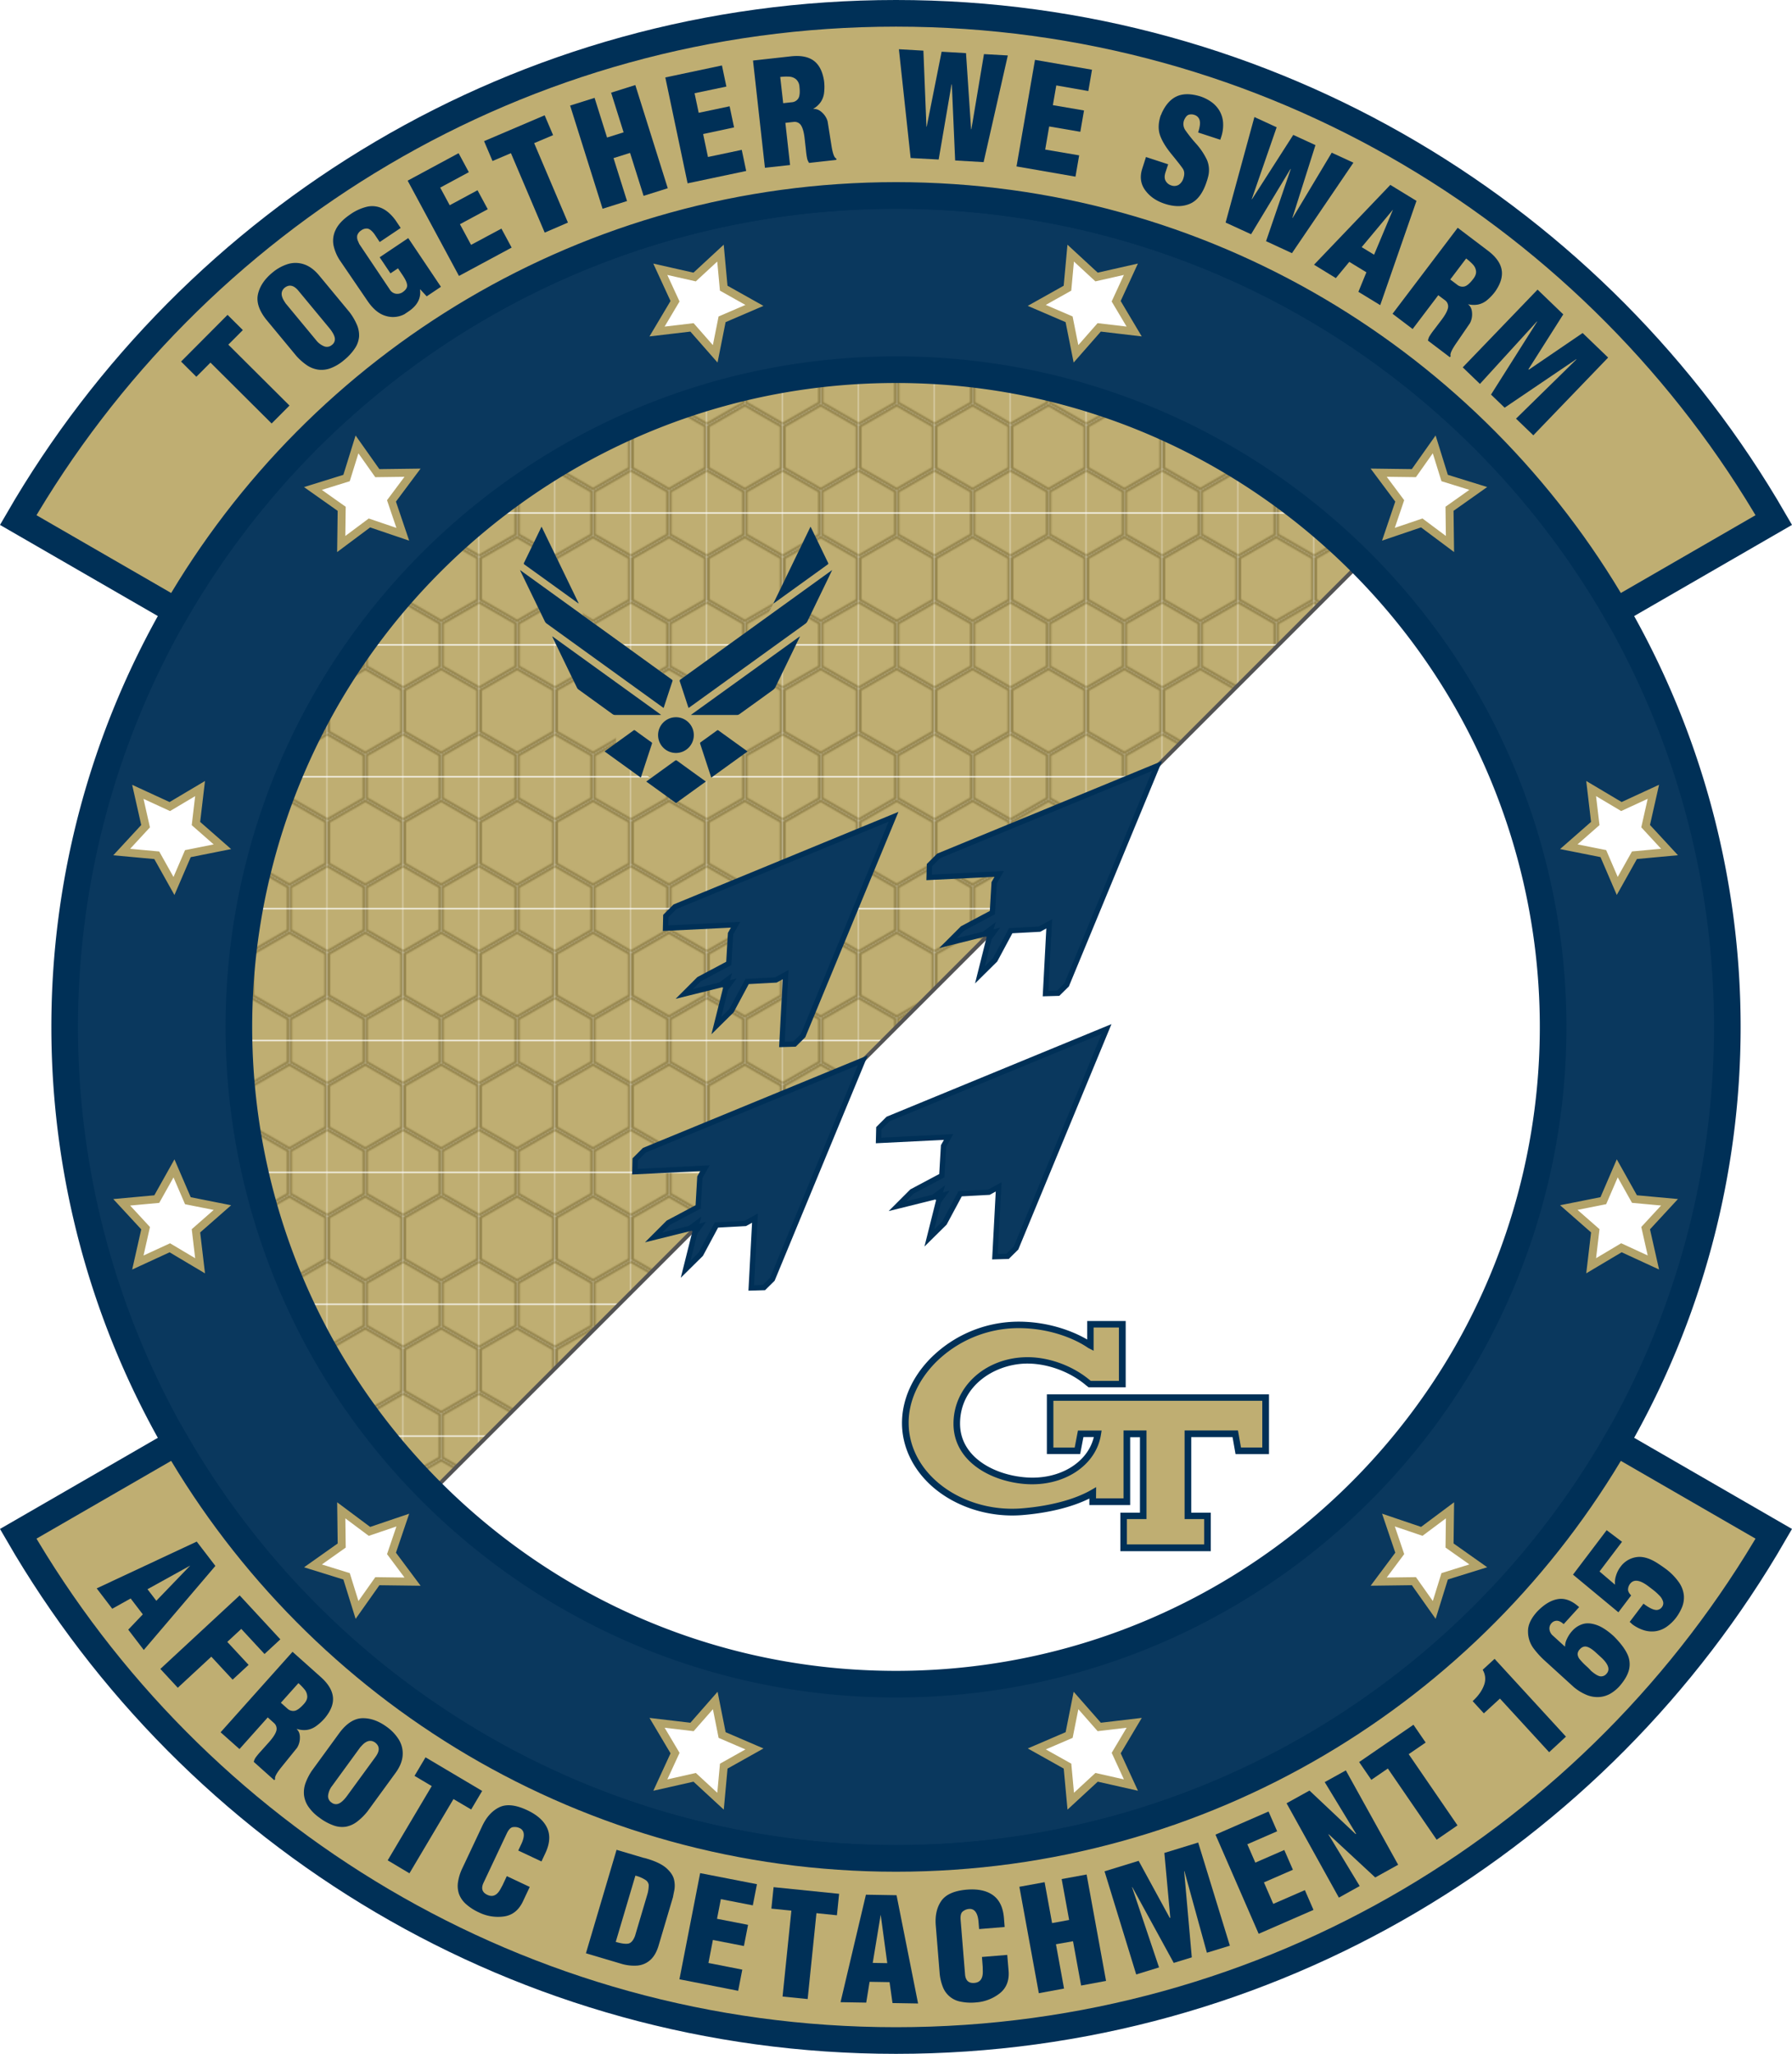 <svg xmlns="http://www.w3.org/2000/svg" xmlns:xlink="http://www.w3.org/1999/xlink" viewBox="0 0 1345.57 1541.91"><defs><style>.cls-1{fill:none;}.cls-10,.cls-2,.cls-7{fill:#bfae72;}.cls-2{stroke:#96864e;stroke-width:2px;}.cls-2,.cls-4,.cls-5,.cls-6,.cls-7,.cls-9{stroke-miterlimit:10;}.cls-3,.cls-6{fill:#fff;}.cls-4{stroke:#545454;stroke-width:3px;fill:url(#New_Pattern);}.cls-5,.cls-9{fill:#0a385e;}.cls-5,.cls-7,.cls-9{stroke:#003057;}.cls-5,.cls-7{stroke-width:20px;}.cls-6{stroke:#b3a369;stroke-width:6px;}.cls-8{fill:#003057;}.cls-9{stroke-width:4px;}</style><pattern id="New_Pattern" data-name="New Pattern" width="56.64" height="98.11" patternUnits="userSpaceOnUse" viewBox="0 0 56.64 98.11"><rect class="cls-1" width="56.64" height="98.11"/><polygon class="cls-2" points="56.64 66.56 29.32 82.33 29.32 113.88 56.64 129.66 83.97 113.88 83.96 82.33 56.64 66.56"/><polygon class="cls-2" points="0 66.56 -27.32 82.33 -27.32 113.88 0 129.66 27.32 113.88 27.32 82.33 0 66.56"/><polygon class="cls-2" points="28.32 17.51 1 33.28 1 64.83 28.32 80.6 55.64 64.83 55.64 33.28 28.32 17.51"/><polygon class="cls-2" points="56.64 -31.55 29.32 -15.77 29.32 15.78 56.64 31.55 83.97 15.77 83.96 -15.77 56.64 -31.55"/><polygon class="cls-2" points="0 -31.55 -27.32 -15.77 -27.32 15.78 0 31.55 27.32 15.77 27.32 -15.77 0 -31.55"/></pattern></defs><title>AFROTC Patch Official</title><g id="Badge"><path class="cls-3" d="M1336.05,781.33a621.35,621.35,0,0,1-83.54,312.16C1144.57,1280,942.86,1405.55,711.83,1405.55S279.09,1280,171.15,1093.49a625,625,0,0,1,0-624.32C279.08,282.62,480.8,157.11,711.83,157.11s432.75,125.51,540.68,312.06A621.35,621.35,0,0,1,1336.05,781.33Z" transform="translate(-39.04 -10.37)"/><path class="cls-4" d="M1153.38,340.12,270.61,1222.89a624.51,624.51,0,0,1-99.47-753.72C279.07,282.62,480.79,157.11,711.82,157.11,884.28,157.11,1040.41,227.05,1153.38,340.12Z" transform="translate(-39.04 -10.37)"/><path class="cls-5" d="M1252.5,469.17C1144.57,282.62,942.85,157.11,711.82,157.11S279.07,282.62,171.14,469.17a625,625,0,0,0,0,624.32C279.08,1280,480.79,1405.55,711.82,1405.55S1144.56,1280,1252.5,1093.49a625,625,0,0,0,0-624.32Zm-113.28,558.92c-85.33,147.46-244.77,246.67-427.4,246.67s-342.07-99.21-427.39-246.67a494.08,494.08,0,0,1,0-493.51C369.75,387.12,529.2,287.9,711.82,287.9s342.08,99.22,427.4,246.68a494.08,494.08,0,0,1,0,493.51Z" transform="translate(-39.04 -10.37)"/><g id="Stars"><polygon class="cls-6" points="1109.99 366.7 1088.41 381.96 1088.75 408.4 1067.57 392.59 1042.53 401.08 1051.02 376.04 1035.21 354.86 1061.64 355.2 1076.9 333.61 1084.75 358.86 1109.99 366.7"/><polygon class="cls-6" points="1253.6 639.63 1227.27 642.06 1214.35 665.12 1203.91 640.84 1177.98 635.67 1197.85 618.24 1194.75 591.99 1217.47 605.5 1241.48 594.43 1235.66 620.22 1253.6 639.63"/><polygon class="cls-6" points="1241.49 947.8 1217.48 936.74 1194.76 950.25 1197.86 924 1177.99 906.57 1203.91 901.4 1214.36 877.12 1227.28 900.18 1253.6 902.6 1235.67 922.02 1241.49 947.8"/><polygon class="cls-6" points="1076.93 1208.63 1061.66 1187.05 1035.23 1187.39 1051.04 1166.2 1042.55 1141.17 1067.59 1149.66 1088.77 1133.85 1088.43 1160.28 1110.02 1175.54 1084.77 1183.39 1076.93 1208.63"/><polygon class="cls-6" points="804 1352.23 801.57 1325.91 778.51 1312.99 802.79 1302.55 807.95 1276.63 825.39 1296.49 851.64 1293.39 838.13 1316.11 849.19 1340.12 823.41 1334.3 804 1352.23"/><polygon class="cls-6" points="495.83 1340.13 506.88 1316.12 493.38 1293.4 519.63 1296.5 537.06 1276.63 542.23 1302.56 566.51 1313 543.45 1325.92 541.03 1352.24 521.61 1334.31 495.83 1340.13"/><polygon class="cls-6" points="235 1175.57 256.58 1160.3 256.24 1133.87 277.42 1149.68 302.46 1141.19 293.97 1166.22 309.78 1187.41 283.35 1187.07 268.09 1208.65 260.24 1183.41 235 1175.57"/><polygon class="cls-6" points="91.39 902.63 117.72 900.21 130.64 877.15 141.08 901.43 167 906.59 147.14 924.03 150.24 950.28 127.52 936.77 103.51 947.83 109.33 922.05 91.39 902.63"/><polygon class="cls-6" points="103.5 594.47 127.5 605.52 150.23 592.01 147.13 618.27 167 635.7 141.07 640.87 130.63 665.15 117.71 642.09 91.39 639.67 109.32 620.25 103.5 594.47"/><polygon class="cls-6" points="268.06 333.64 283.32 355.22 309.76 354.88 293.95 376.06 302.44 401.1 277.4 392.61 256.22 408.42 256.56 381.99 234.97 366.73 260.22 358.88 268.06 333.64"/><polygon class="cls-6" points="540.99 190.03 543.42 216.35 566.48 229.28 542.2 239.72 537.03 265.64 519.6 245.78 493.35 248.88 506.86 226.16 495.8 202.15 521.58 207.97 540.99 190.03"/><polygon class="cls-6" points="849.16 202.13 838.1 226.15 851.61 248.87 825.36 245.77 807.93 265.64 802.76 239.71 778.48 229.27 801.54 216.35 803.96 190.03 823.38 207.96 849.16 202.13"/></g><path class="cls-7" d="M1252.51,1093.49l118.43,68.38c-131.58,227.41-377.48,380.41-659.11,380.41s-527.54-153-659.12-380.41l118.44-68.38C279.09,1280,480.8,1405.55,711.83,1405.55S1144.57,1280,1252.51,1093.49Z" transform="translate(-39.04 -10.37)"/><path class="cls-7" d="M171.15,469.17,52.71,400.79C184.29,173.37,430.19,20.37,711.83,20.37s527.53,153,659.11,380.42l-118.43,68.38C1144.58,282.62,942.86,157.11,711.83,157.11S279.08,282.62,171.15,469.17Z" transform="translate(-39.04 -10.37)"/><path class="cls-8" d="M111.65,1202.83l75.11-35.13,14,18.26L147,1249.07l-11.66-15.24,10.93-11.49-9.13-11.93-13.82,7.71Zm38.14.64,6.63,8.67,25.45-26.43Z" transform="translate(-39.04 -10.37)"/><path class="cls-8" d="M159.45,1263.3,219,1208.1l30.54,33-11.88,11-17.45-18.84L209.71,1243l16,17.25-12,11.11-16-17.25-25.18,23.33Z" transform="translate(-39.04 -10.37)"/><path class="cls-8" d="M204.69,1310.86l54-60.41,21.28,19q8.22,7.35,9.05,14.88T283,1300.17a36.59,36.59,0,0,1-7.18,6.46,15.48,15.48,0,0,1-6.66,2.5,18,18,0,0,1-7.14-.75h-.29q2.63,2.35,2.49,6.75a14,14,0,0,1-2.18,7.46l-12,14.84q-5.29,6.64-4.37,8.61l-.7.79-15.38-13.74a9.89,9.89,0,0,1,1.22-3,51.22,51.22,0,0,1,4.12-5l6.05-6.76q4.32-4.85,5.44-8.19a5.73,5.73,0,0,0-1.51-6.11l-4.83-4.33-21.22,23.76Zm45.25-22.16,4.84,4.32a6.3,6.3,0,0,0,5.36,1.76q2.88-.46,7.14-5.22,2.57-2.88,2.47-5.58a8.71,8.71,0,0,0-1.83-5,36.26,36.26,0,0,0-4.81-5Z" transform="translate(-39.04 -10.37)"/><path class="cls-8" d="M273.21,1339.72l21-28.8q8-10.47,17.08-10.62t18.21,6.53a33.38,33.38,0,0,1,9,9.52,19.8,19.8,0,0,1,2.88,11.79q-.39,6.45-5.36,13.26l-21,28.8a44.19,44.19,0,0,1-7.91,7.81,19.94,19.94,0,0,1-8.16,3.71,18.7,18.7,0,0,1-9.21-.84,39.59,39.59,0,0,1-10.76-5.83,33.44,33.44,0,0,1-8.48-8.47,19.33,19.33,0,0,1-3.21-8.8,20.69,20.69,0,0,1,1.2-8.89A43.86,43.86,0,0,1,273.21,1339.72Zm37.55-18.9-1.2,1.28-21.13,29a14.57,14.57,0,0,0-3,7,5.62,5.62,0,0,0,2.46,5.45,5.27,5.27,0,0,0,5.79.73q2.87-1.41,6.15-5.93l20.61-28.24,1-1.41q4.36-6.42-.93-10.27Q315.79,1315.35,310.76,1320.82Z" transform="translate(-39.04 -10.37)"/><path class="cls-8" d="M330.15,1407l33.07-55.74-12.93-7.67,8.26-13.92,42.54,25.23-8.26,13.93L379.54,1361l-33.06,55.74Z" transform="translate(-39.04 -10.37)"/><path class="cls-8" d="M419.59,1418.86l17.22,8.11-5.1,10.83q-4.72,10-14.29,11.34a32.56,32.56,0,0,1-18.68-3,39.22,39.22,0,0,1-9.76-6.26,19.07,19.07,0,0,1-5.23-7.47,18.78,18.78,0,0,1-.82-9,37,37,0,0,1,3.39-10.73l14.93-31.68Q406,1371,414,1367.14t20.93,2.22q11.35,5.36,15,13.47t-1.43,18.86l-.63,1.34-2.26,4.82-17.42-8.21,2.27-4.81c1.48-3.15,2.1-5.73,1.84-7.74a5.11,5.11,0,0,0-3-4.24l-.19-.09a8.55,8.55,0,0,0-5.34-.6c-1.53.41-2.94,2-4.21,4.66l-17.44,37q-3,6.36,2.88,9.11t9.74-4.21l1.67-3.06Z" transform="translate(-39.04 -10.37)"/><path class="cls-8" d="M479,1476.77l23-77.66,20.22,6,1.29.27,1.52.45q10,3,14.63,7.25t5.54,8.58a19.63,19.63,0,0,1,.18,7.75c-.47,2.32-.82,4-1,5.14L533.56,1471q-2.1,7.08-6.16,10.75a16.63,16.63,0,0,1-9.68,4.25,33.61,33.61,0,0,1-12.85-1.55Zm22.39-8.54q6.06,1.8,9.26,1.31t5.22-5.82l9.46-31.9a25.65,25.65,0,0,0,.82-6.3,5.13,5.13,0,0,0-2.33-3.72,25.22,25.22,0,0,0-7.68-3.32Z" transform="translate(-39.04 -10.37)"/><path class="cls-8" d="M549.21,1496.31l15.55-79.71,42.65,8.32-3.1,15.89-24-4.67-2.88,14.75,23.3,4.54-3.1,15.89-23.3-4.54L571,1484.06l25.41,5-3.1,15.89Z" transform="translate(-39.04 -10.37)"/><path class="cls-8" d="M626.65,1509.25l6.61-64.47-15-1.53,1.65-16.11,49.2,5-1.65,16.11-15.37-1.58-6.6,64.47Z" transform="translate(-39.04 -10.37)"/><path class="cls-8" d="M670.18,1513.5l19.06-80.7,23,.39,16.16,81.28-19.2-.32-2.21-15.7-15-.25-2.53,15.62Zm24.17-29.5,10.91.18-4.93-36.37Z" transform="translate(-39.04 -10.37)"/><path class="cls-8" d="M776.36,1479.55l19-1.55,1,11.93q.9,11-6.74,17a32.52,32.52,0,0,1-17.68,6.74,38.91,38.91,0,0,1-11.58-.57,17.65,17.65,0,0,1-13.43-11.23,37.07,37.07,0,0,1-2.4-11l-2.84-34.9q-.92-11.1,4.1-18.43T765,1429q12.5-1,19.7,4.21t8.17,17.06l.12,1.47.43,5.31-19.19,1.56-.43-5.31q-.42-5.19-2.26-7.62a5.12,5.12,0,0,0-4.73-2.18l-.21,0a8.58,8.58,0,0,0-4.93,2.15c-1.12,1.11-1.57,3.16-1.32,6.14l3.32,40.78q.57,7,7,6.47t6.34-8.51l-.07-3.48Z" transform="translate(-39.04 -10.37)"/><path class="cls-8" d="M819.07,1506.75l-14.6-79.89,18.94-3.46,5.61,30.71,12.81-2.34-5.61-30.71,18.73-3.42,14.59,79.88L850.82,1501l-6.08-33.26L831.93,1470l6.07,33.26Z" transform="translate(-39.04 -10.37)"/><path class="cls-8" d="M892.19,1492.67l-23.78-77.43,25.61-7.87,23.37,42.86.4-.13-4.46-48.66,25.4-7.8,23.79,77.43-17.25,5.29-16.87-61.23-.2.06,5.73,64.65L920.37,1484l-31.09-56.87-.2.06,20.25,60.2Z" transform="translate(-39.04 -10.37)"/><path class="cls-8" d="M984.15,1462.16l-32.43-74.45,39.83-17.36,6.47,14.84-22.39,9.75,6,13.78,21.75-9.48,6.47,14.84-21.75,9.48,7,16.15,23.74-10.34,6.46,14.84Z" transform="translate(-39.04 -10.37)"/><path class="cls-8" d="M1044.37,1435l-39.28-70.85,17.21-9.53,34.62,32.65.37-.2-23.55-38.8,15.86-8.79,39.27,70.84-17.2,9.54-35-32.48-.08.29,23.41,38.63Z" transform="translate(-39.04 -10.37)"/><path class="cls-8" d="M1117.79,1391.52l-36.66-53.45-12.39,8.5-9.16-13.35,40.79-28,9.16,13.35-12.74,8.74,36.65,53.45Z" transform="translate(-39.04 -10.37)"/><path class="cls-8" d="M1202.25,1325.82l-36.94-40.26-12.08,11.09-8.41-9.17q6.33-5.81,8.53-12a13.06,13.06,0,0,0-1-11.54l8.94-8.2,53.59,58.4Z" transform="translate(-39.04 -10.37)"/><path class="cls-8" d="M1214.19,1246.63a13,13,0,0,1,1.39-5.79,23.37,23.37,0,0,1,4.09-6.18,17.43,17.43,0,0,1,7.72-5q4.41-1.41,10.35.61t13,8.44q7.17,7.17,10,13a17.55,17.55,0,0,1,1.57,11.8q-1.32,5.94-7.15,12.68a29.14,29.14,0,0,1-7,5.72,19.38,19.38,0,0,1-8.09,2.47,21.4,21.4,0,0,1-9.23-1.38,36.7,36.7,0,0,1-10.26-6.23l-21.34-19.42a65.07,65.07,0,0,1-9-9.9,21.17,21.17,0,0,1-3.84-12.23q-.2-7.2,6.91-15,7.83-8.13,15.64-9.36t15.82,6.05l-11.61,12.76q-2.76-2.52-5.18-2.54A5.34,5.34,0,0,0,1204,1229a5.85,5.85,0,0,0-1.52,4.5,7.53,7.53,0,0,0,2.79,5Zm31.15,20.3q4.31-4.71-4.32-12.56l-3.94-3.59q-3.78-3.43-6.6-4.15c-1.87-.47-3.63.19-5.26,2a5.38,5.38,0,0,0-1.58,3.65,6.85,6.85,0,0,0,1.71,3.92,49.38,49.38,0,0,0,5.38,5.49,32.6,32.6,0,0,1,2.93,3q4.56,3.93,7.14,4.19A5.25,5.25,0,0,0,1245.34,1266.93Z" transform="translate(-39.04 -10.37)"/><path class="cls-8" d="M1251.74,1200.08a16,16,0,0,1,.7-6.69,21.08,21.08,0,0,1,3.46-6.83,18,18,0,0,1,11.51-7.13q7.1-1.28,16,4.38c2.17,1.38,4.13,2.73,5.86,4a44,44,0,0,1,10.49,10.56,20.6,20.6,0,0,1,3.65,9.77,19.42,19.42,0,0,1-1.27,8.57,35.56,35.56,0,0,1-4.28,7.71,32.12,32.12,0,0,1-7.45,7.29,19.45,19.45,0,0,1-8.24,3.28,20.16,20.16,0,0,1-8.77-.73,29,29,0,0,1-8.93-4.64,12.18,12.18,0,0,0-1.76-1.6l10.38-13.7q5.53,4.13,8.7,4.63a5,5,0,0,0,5.1-2,4.74,4.74,0,0,0,.93-4.12,10.52,10.52,0,0,0-2.69-4.53,44.6,44.6,0,0,0-5.66-5l-2.77-2.1q-9.16-6.95-13.39-2.14a7.52,7.52,0,0,0-1.82,4.58c0,1.43.81,2.92,2.35,4.49l-9.58,12.65-34.09-28.27,25.28-33.37,11.52,8.72-16.88,22.28Z" transform="translate(-39.04 -10.37)"/><path class="cls-8" d="M243,328.3l-45.93-45.72-10.6,10.65L175,281.81l34.9-35.06,11.48,11.42-10.9,10.95,45.93,45.73Z" transform="translate(-39.04 -10.37)"/><path class="cls-8" d="M261.61,277.64l-22.74-27.46q-8.16-10.35-6.08-19.17t10.82-16a33.53,33.53,0,0,1,11.44-6.36,19.9,19.9,0,0,1,12.14.11q6.15,2,11.53,8.47l22.73,27.45a44.15,44.15,0,0,1,5.62,9.6,19.82,19.82,0,0,1,1.59,8.81,18.5,18.5,0,0,1-3.09,8.72,39.42,39.42,0,0,1-8.3,9A33.45,33.45,0,0,1,287,286.9a19.41,19.41,0,0,1-9.33.94,20.63,20.63,0,0,1-8.31-3.35A43.82,43.82,0,0,1,261.61,277.64Zm-9.06-41,.95,1.47,22.87,27.62a14.47,14.47,0,0,0,6,4.6,5.63,5.63,0,0,0,5.88-1,5.29,5.29,0,0,0,2.14-5.44c-.44-2.07-1.85-4.55-4.23-7.42l-22.3-26.93-1.11-1.34q-5.14-5.79-10.18-1.63Q248.49,230.38,252.55,236.6Z" transform="translate(-39.04 -10.37)"/><path class="cls-8" d="M354.59,227.61l-.17.12q1.31,9.79-8.68,16.49l-3.07,2.06a18.45,18.45,0,0,1-14,1.26q-7.56-2.13-13.88-11.55l-20.2-29.63a33,33,0,0,1-5.08-11.64,18.45,18.45,0,0,1,1.62-11.92q2.87-6,10.85-11.43a36.64,36.64,0,0,1,12.81-5.84A17.46,17.46,0,0,1,326,166.82q5.34,2.52,10,8.86l3.91,5.83-15.76,10.57-4-6Q317.3,182.33,315,182a6.63,6.63,0,0,0-4.7,1.32,7.08,7.08,0,0,0-3,3.75,6.9,6.9,0,0,0,.53,4.24l1,2.3,22.92,34.15a6.54,6.54,0,0,0,4.42,3.1,7.21,7.21,0,0,0,5-1q3.67-2.46,3.57-5.22c-.06-1.84-1.15-4.32-3.24-7.44l-3.62-5.39-5.65,3.79-8.11-12.08,21.46-14.4,24.54,36.56-10.69,7.17Z" transform="translate(-39.04 -10.37)"/><path class="cls-8" d="M383.67,217.53,345.14,146l38.25-20.62,7.68,14.25-21.49,11.59,7.13,13.23,20.89-11.26,7.68,14.25-20.89,11.26,8.36,15.5L415.54,182l7.68,14.25Z" transform="translate(-39.04 -10.37)"/><path class="cls-8" d="M448.05,185l-25.36-59.64-13.83,5.88-6.34-14.9L448,96.93l6.34,14.9-14.22,6,25.36,59.64Z" transform="translate(-39.04 -10.37)"/><path class="cls-8" d="M491.5,167.09,467.13,89.62l18.36-5.78,9.37,29.78,12.42-3.9-9.36-29.78,18.16-5.72,24.37,77.47-18.16,5.71-10.15-32.24-12.42,3.91,10.14,32.24Z" transform="translate(-39.04 -10.37)"/><path class="cls-8" d="M555.34,148,538.61,68.51l42.52-9,3.33,15.85-23.89,5,3.1,14.7,23.22-4.89,3.34,15.85L567,111l3.63,17.23L596,122.88l3.34,15.84Z" transform="translate(-39.04 -10.37)"/><path class="cls-8" d="M613.41,136.33l-8.95-80.51,28.35-3.15q11-1.22,17.12,3.19t7.83,15a36.9,36.9,0,0,1,0,9.66,15.48,15.48,0,0,1-2.58,6.62A18,18,0,0,1,649.86,92l-.18.23q3.51-.39,6.69,2.65a14.17,14.17,0,0,1,4.1,6.6l3,18.87q1.41,8.4,3.5,9l.11,1.05-20.49,2.28a10.17,10.17,0,0,1-1.41-2.9,53.37,53.37,0,0,1-.95-6.39l-1-9q-.72-6.45-2.47-9.51a5.71,5.71,0,0,0-5.55-3l-6.45.72,3.52,31.66Zm13.71-48.49,6.45-.71a6.29,6.29,0,0,0,4.88-2.83q1.59-2.46.88-8.8a8.1,8.1,0,0,0-2.5-5.56,8.68,8.68,0,0,0-4.94-2,37,37,0,0,0-7,.22Z" transform="translate(-39.04 -10.37)"/><path class="cls-8" d="M722.81,129,714,47.34,732.4,48.4l2.28,57.13.23-.2,11.17-56.14,18.32,1.07,3.82,57.21.22-.19L777.88,51l17.9,1-18.16,80.08-21.38-1.24-2.5-57.14h-.21l-9.66,56.43Z" transform="translate(-39.04 -10.37)"/><path class="cls-8" d="M802.32,135.31l13.87-80L859,62.72l-2.76,16L832.18,74.5l-2.57,14.81,23.39,4-2.77,16-23.38-4-3,17.35L849.35,127l-2.76,16Z" transform="translate(-39.04 -10.37)"/><path class="cls-8" d="M899.53,128.25l16.64,5.46-2,6.06q-1.21,3.72,0,6.16a7.2,7.2,0,0,0,4.11,3.56,6.7,6.7,0,0,0,5.76-.33,8.91,8.91,0,0,0,3.65-5.18q1.38-4.22-.55-7.06t-8.36-10.71q-6.45-7.86-8.69-14.28t.43-14.76a8.91,8.91,0,0,0,.84-1.89q4.36-9.45,11.28-12.59T940,82.63a31.49,31.49,0,0,1,8.59,4.26,21.88,21.88,0,0,1,6.07,6.54,20.43,20.43,0,0,1,2.76,9,28.44,28.44,0,0,1-1.56,11.2l-.54,1.65-16.64-5.45c1.33-4,1.71-7.08,1.16-9.11a5.7,5.7,0,0,0-4-4.09,6.65,6.65,0,0,0-4.24-.11c-1.29.43-2.43,1.77-3.43,4A8.23,8.23,0,0,0,929,108a105.28,105.28,0,0,0,8,10.07,50.67,50.67,0,0,1,8.37,12.48,19.61,19.61,0,0,1,.68,13c-.18.79-.51,1.91-1,3.34q-4.23,12.89-12.49,16.44t-19,0q-9.57-3.15-14.68-10.23t-2.12-16.21Z" transform="translate(-39.04 -10.37)"/><path class="cls-8" d="M959.32,177.45l21.62-79.22,16.71,7.7-18.72,54,.28-.1,30.9-48.18,16.67,7.67L1009.44,174l.28-.11L1039,125l16.28,7.5-46.14,67.93-19.45-9,18.54-54.11-.2-.09-29.59,49Z" transform="translate(-39.04 -10.37)"/><path class="cls-8" d="M1025.71,209.11,1083,149.18l19.64,12-27.22,78.27-16.39-10,6-14.66-12.84-7.83-10.09,12.19Zm35.78-13.2,9.32,5.68L1085,167.73Z" transform="translate(-39.04 -10.37)"/><path class="cls-8" d="M1084.67,245.93l48.92-64.56,22.74,17.23q8.79,6.65,10.22,14.1T1161.91,229a36.67,36.67,0,0,1-6.64,7,15.54,15.54,0,0,1-6.43,3,18,18,0,0,1-7.18-.17l-.29,0c1.87,1.42,2.88,3.6,3,6.52a14.15,14.15,0,0,1-1.56,7.62L1132,268.76c-3.16,4.71-4.39,7.69-3.66,8.94l-.64.84-16.43-12.45a9.89,9.89,0,0,1,1-3.07,51.66,51.66,0,0,1,3.71-5.29l5.48-7.23q3.91-5.17,4.76-8.6a5.74,5.74,0,0,0-2-6L1119,232l-19.24,25.38ZM1128,220.2l5.17,3.91a6.29,6.29,0,0,0,5.49,1.32q2.83-.69,6.69-5.78,2.33-3.08,2-5.76a8.61,8.61,0,0,0-2.23-4.83,36.36,36.36,0,0,0-5.19-4.63Z" transform="translate(-39.04 -10.37)"/><path class="cls-8" d="M1137.38,286.16l56.17-58.36,19.3,18.58-26.14,41.22.31.3,40.38-27.52,19.15,18.43-56.17,58.36-13-12.5,45.36-44.47-.15-.15-53.76,36.39-10.22-9.84,34.64-54.78-.15-.14-42.81,46.91Z" transform="translate(-39.04 -10.37)"/></g><g id="Zoom"><polygon class="cls-9" points="666.84 840.07 830.89 772.53 762.92 936.92 756.59 943.17 747.08 943.44 749.87 891.04 742.58 895.05 720.95 896.21 709.17 918.17 697.83 929.38 704.71 901.94 708.1 897.28 705.12 898.09 706.04 895.03 700.98 898.79 673.77 905.54 684.78 894.53 707.19 882.62 708.5 860.3 712.3 853.59 659.68 856.19 659.9 847 666.84 840.07"/><polygon class="cls-9" points="704.82 642.56 868.87 575.03 800.9 739.41 794.57 745.66 785.06 745.93 787.85 693.53 780.56 697.55 758.93 698.71 747.15 720.67 735.81 731.87 742.69 704.43 746.09 699.78 743.1 700.59 744.02 697.53 738.96 701.29 711.76 708.04 722.77 697.03 745.17 685.11 746.48 662.8 750.29 656.08 697.66 658.68 697.89 649.5 704.82 642.56"/><polygon class="cls-9" points="483.87 863.51 647.91 795.98 579.95 960.37 573.62 966.62 564.1 966.89 566.89 914.49 559.61 918.5 537.98 919.66 526.2 941.62 514.86 952.83 521.74 925.39 525.13 920.73 522.15 921.54 523.07 918.48 518.01 922.24 490.8 928.99 501.81 917.98 524.22 906.07 525.52 883.75 529.33 877.03 476.71 879.64 476.93 870.45 483.87 863.51"/><polygon class="cls-9" points="506.88 680.72 670.93 613.18 602.97 777.57 596.63 783.82 587.12 784.09 589.91 731.69 582.62 735.7 560.99 736.86 549.21 758.83 537.87 770.03 544.75 742.59 548.15 737.94 545.16 738.74 546.08 735.69 541.02 739.44 513.82 746.19 524.83 735.18 547.23 723.27 548.54 700.96 552.35 694.24 499.73 696.84 499.95 687.65 506.88 680.72"/></g><g id="GT_Logo" data-name="GT Logo"><path class="cls-8" d="M825.11,1057.14V1102h25l2.45-12.78h7.8c-4.63,19.4-26,32.27-51.13,30.28-23.83-1.82-49.4-15.32-49.31-40.52.09-27.83,25-43.87,48.32-44.87,15.59-.63,33.08,5.35,45.68,15.77.73.64.91.73,1,.82s.18.09.81.63l.73.55H884.3v-49.77H855.38V1016c-11.78-6.89-30.45-13.5-51.94-13.41a93.53,93.53,0,0,0-65.71,27.55c-14.05,14.32-21.58,31.73-21.4,49.22.19,17.13,8,33.54,21.76,46.14,17.58,16,43.33,24.38,68.71,22.3,19.76-1.63,37.34-6,50.21-12.42v4.89h30.64v-50.94H895V1146H880.31v28.91H948.2V1146H933.52v-56.75h31l2.26,12.78h25.11v-44.87Z" transform="translate(-39.04 -10.37)"/><path class="cls-10" d="M830,1097.12h16l2.44-12.78h17.77l-.45,2.81c-3.54,23.47-28,39.52-56.93,37.34-26-2-53.93-17.13-53.84-45.41.09-27.1,22.93-48.49,53-49.76,16.76-.73,35.53,5.71,49,16.86a7.91,7.91,0,0,1,.64.54,3.52,3.52,0,0,1,.45.36h21.12V1007h-19v17.4l-4.08-2.08c-10.43-7.25-29.55-14.87-52.21-14.87h-.37a88.27,88.27,0,0,0-62.27,26.11c-13,13.32-20.21,29.55-19.94,45.68.18,15.77,7.34,30.91,20.12,42.51,16.59,15.14,40.88,23,65,21,21-1.72,39.43-6.61,51.94-13.78l3.72-2.17-.09,8.43h20.67v-50.94h17.22v66.53H885.2v19h58v-19H928.53v-66.53H968.6l2.26,12.78h16V1062H830v35.08Z" transform="translate(-39.04 -10.37)"/></g><g id="AF_Logo" data-name="AF Logo"><polyline id="Mask" class="cls-10" points="616.75 436.44 617.63 422.76 608.68 395.37 580.84 452.87 575.08 463.83 511.03 510.01 504.53 510.13 438.18 462.27 434.4 453 406.73 395.39 398.68 427.45 396.57 440.65 433.33 516.39 462.84 531.43 462.4 565.96 499.17 591.51 530.06 586.73 561.08 563.89 544.4 551.85 555.23 536.2 580.67 517.86 600.71 477.9 624.9 427.93 624.9 427.93"/><path class="cls-8" d="M485.3,504.33q-17.93-12.93-35.83-25.87a4.31,4.31,0,0,1-1.3-1.54q-9.15-18.8-18.24-37.63l-.33-.73.1-.13q5.63,4.08,11.27,8.14L485.9,479l29.3,21.15q14.14,10.22,28.3,20.4c.44.32.66.58.47,1.18q-3.26,9.81-6.46,19.64c0,.13-.12.26-.22.48l-6.48-4.67Z" transform="translate(-39.04 -10.37)"/><path class="cls-8" d="M432.57,432.79q6.35-13,12.64-26.09c.12-.26.27-.51.49-.92l27.82,57.47-.15.14-10.1-7.29q-15.16-10.94-30.34-21.86A.94.94,0,0,1,432.57,432.79Z" transform="translate(-39.04 -10.37)"/><path class="cls-8" d="M499,546.51q-12.74-9.22-25.49-18.43a3.7,3.7,0,0,1-1.16-1.3q-9.27-19-18.47-38.13l-.17-.39.15-.1,81.64,58.9c-.49,0-.77.07-1.05.07q-16.73,0-33.45,0A3.26,3.26,0,0,1,499,546.51Z" transform="translate(-39.04 -10.37)"/><path class="cls-8" d="M568.63,596.8l.4.32-22.35,16.13L524.3,597.11l2.59-1.9q9.45-6.81,18.89-13.65a1.26,1.26,0,0,1,1.78,0Q558.06,589.2,568.63,596.8Z" transform="translate(-39.04 -10.37)"/><path class="cls-8" d="M639.54,488.16a.86.86,0,0,1,.14.13q-1.47,3.07-3,6.15c-5.16,10.65-10.3,21.31-15.5,31.94a5.19,5.19,0,0,1-1.58,1.87q-12.69,9.21-25.44,18.34a2.7,2.7,0,0,1-1.47.52q-17.09,0-34.17,0c-.12,0-.24,0-.65-.07Q598.92,517.47,639.54,488.16Z" transform="translate(-39.04 -10.37)"/><path class="cls-8" d="M619.94,463.36l-.13-.1c9.25-19.11,18.5-38.22,27.84-57.5.35.7.64,1.24.9,1.8q6.13,12.68,12.28,25.35c.23.49.32.8-.23,1.19Q640.55,448.53,620.51,463Z" transform="translate(-39.04 -10.37)"/><path class="cls-8" d="M663.87,438.32,661,444.37q-7.82,16.14-15.61,32.28a5,5,0,0,1-1.65,2q-17.93,12.92-35.83,25.85l-51.44,37.11c-.1.07-.21.12-.41.24-.26-.73-.5-1.42-.73-2.11-1.93-5.89-3.84-11.79-5.8-17.67a1.21,1.21,0,0,1,.52-1.63q17.36-12.46,34.67-25l47.26-34.1,30.85-22.26C663.06,438.85,663.36,438.66,663.87,438.32Z" transform="translate(-39.04 -10.37)"/><path class="cls-8" d="M600.05,574.28c.07.05.13.12.27.25l-27.19,19.63c-.61-1.83-1.19-3.56-1.75-5.3-2.18-6.63-4.34-13.27-6.53-19.9a1.07,1.07,0,0,1,.46-1.48q6.08-4.32,12.09-8.73a.8.8,0,0,1,1.11,0Z" transform="translate(-39.04 -10.37)"/><path class="cls-8" d="M546.7,548.83a13.41,13.41,0,1,1-13.52,13.36A13.41,13.41,0,0,1,546.7,548.83Z" transform="translate(-39.04 -10.37)"/><path class="cls-8" d="M528.6,568.63q-4.15,12.6-8.28,25.22l-.14.28L493,574.52l1-.78c6.86-5,13.73-9.9,20.58-14.88a1,1,0,0,1,1.48,0q6,4.39,12.08,8.73C528.56,567.88,528.78,568.1,528.6,568.63Z" transform="translate(-39.04 -10.37)"/></g></svg>